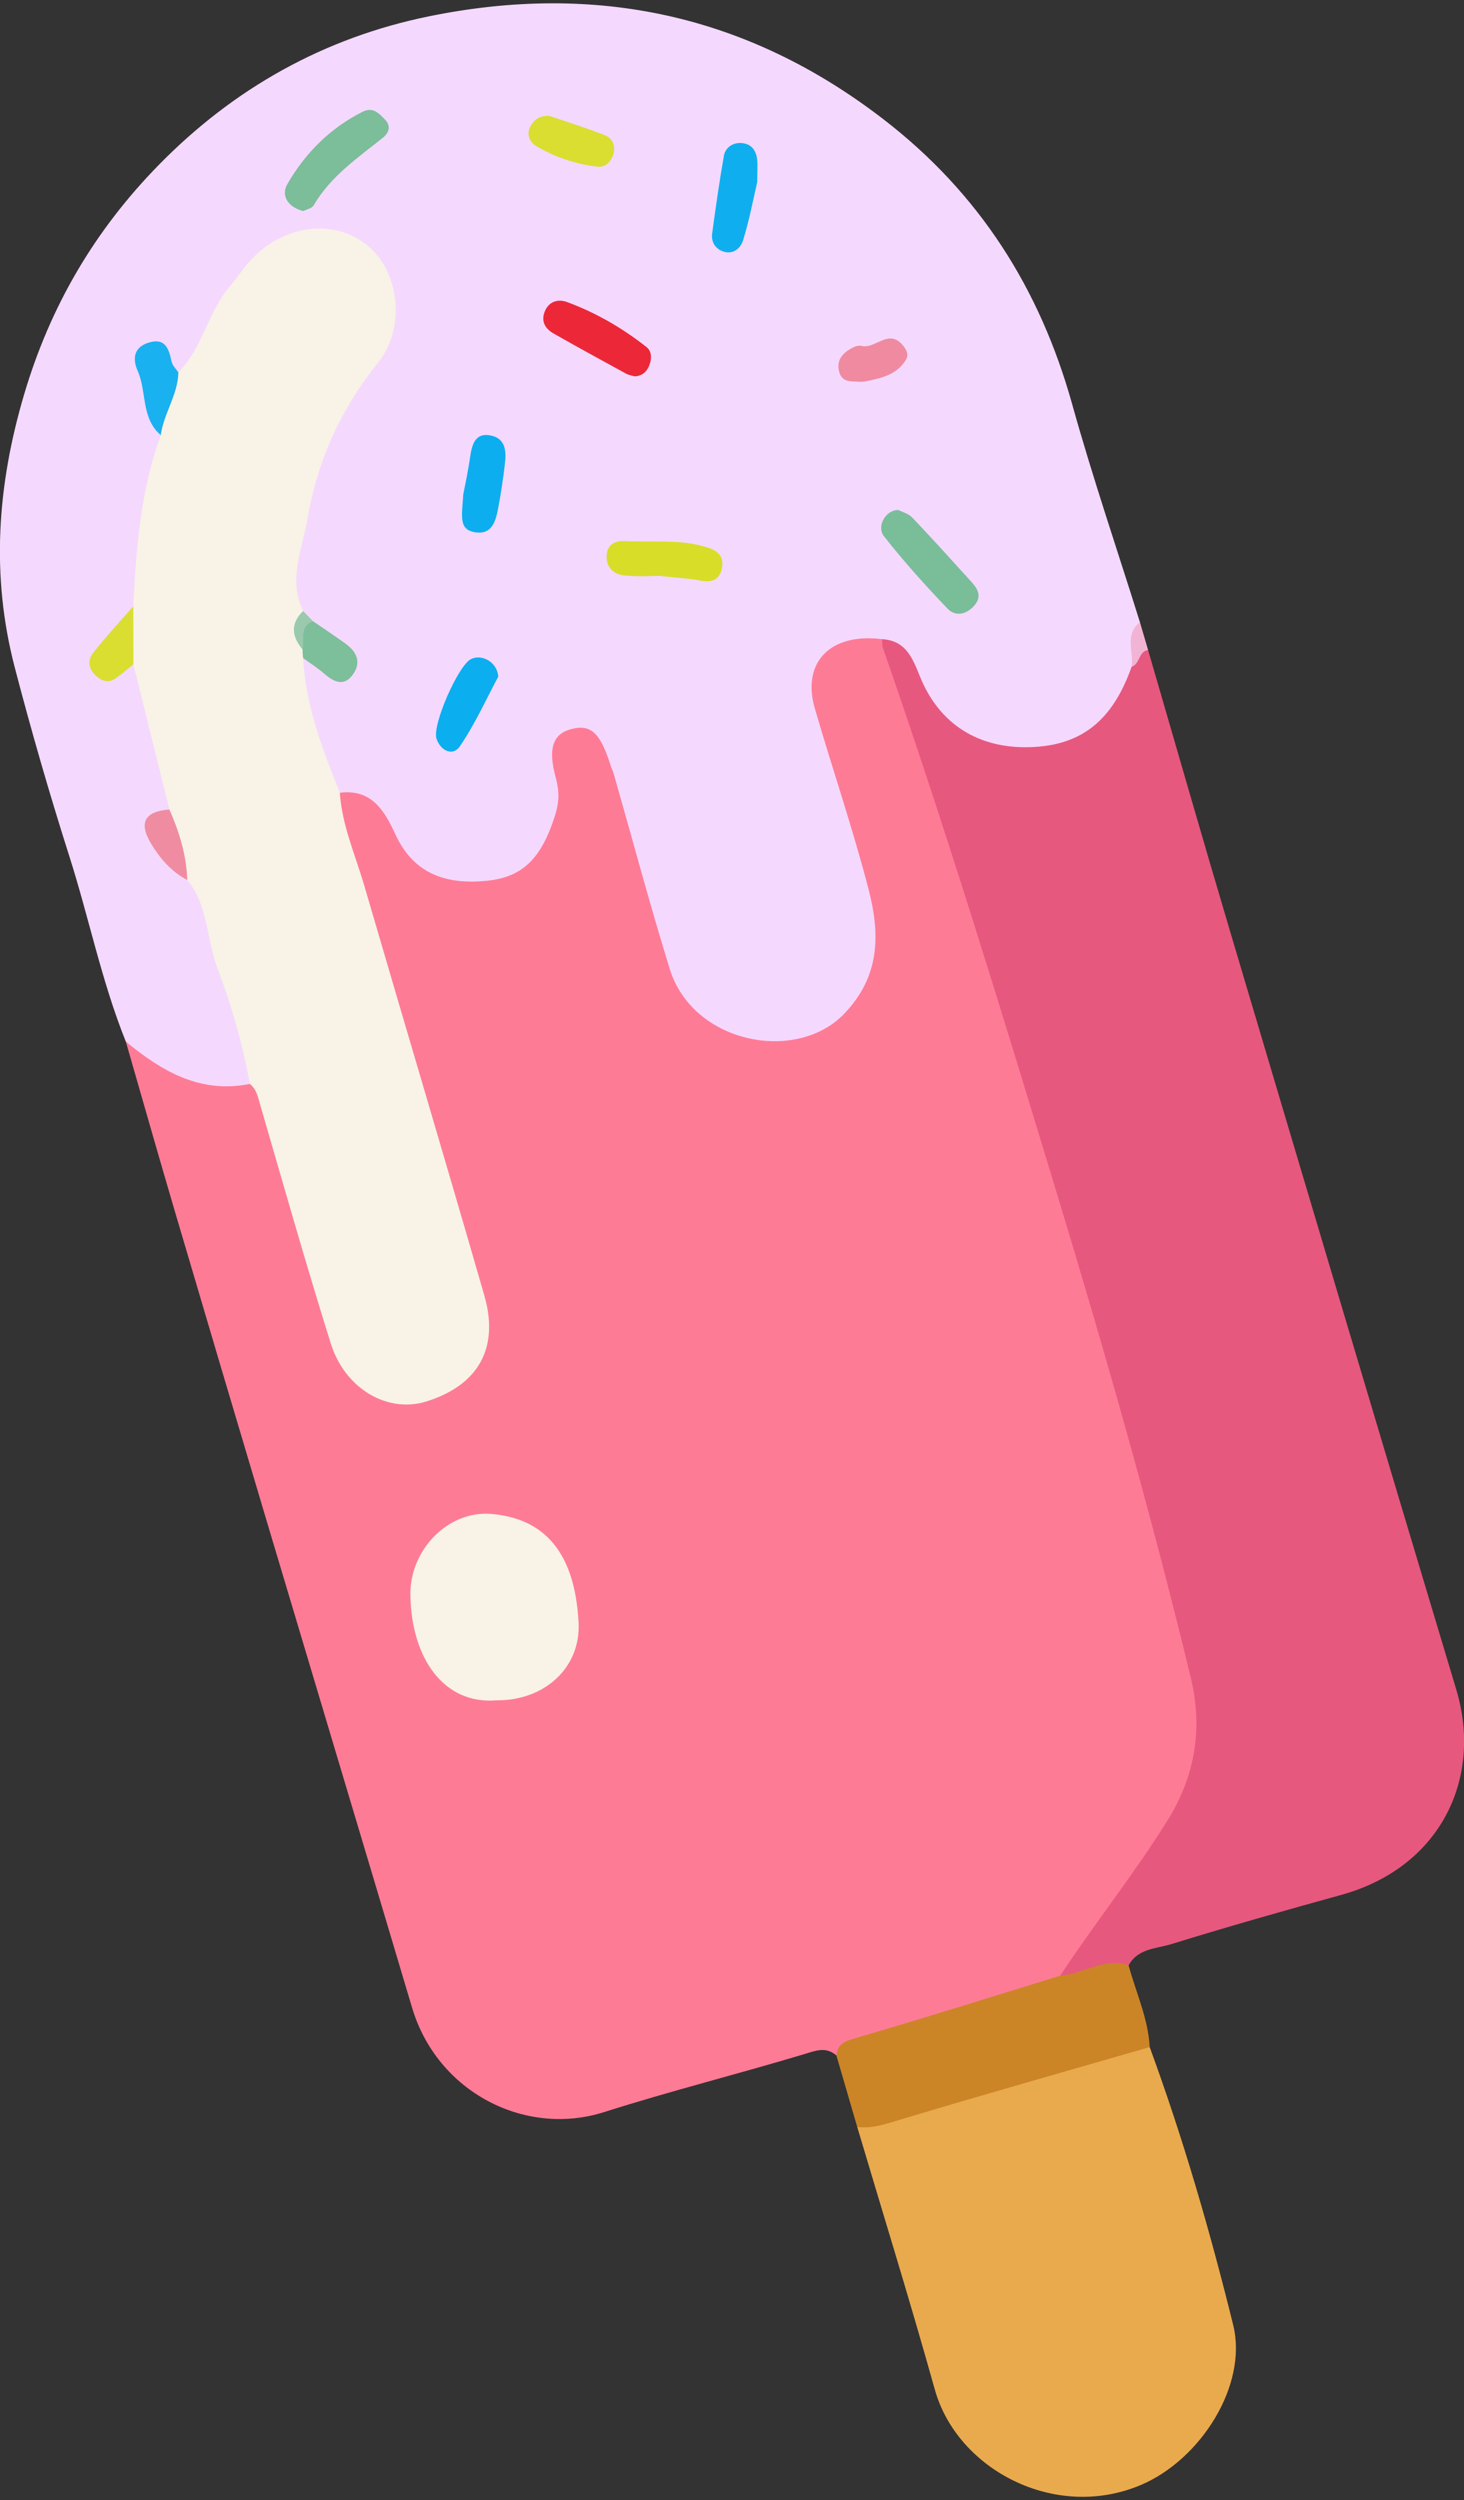 <?xml version="1.0" encoding="utf-8"?>
<!-- Generator: Adobe Illustrator 16.0.0, SVG Export Plug-In . SVG Version: 6.00 Build 0)  -->
<!DOCTYPE svg PUBLIC "-//W3C//DTD SVG 1.1//EN" "http://www.w3.org/Graphics/SVG/1.1/DTD/svg11.dtd">
<svg version="1.1" id="Layer_1" xmlns="http://www.w3.org/2000/svg" xmlns:xlink="http://www.w3.org/1999/xlink" x="0px" y="0px"
	 width="164.41px" height="280.63px" viewBox="0 0 164.41 280.63" enable-background="new 0 0 164.41 280.63" xml:space="preserve">
<rect x="0" y="0" width="164.41" height="280.63" fill="#333333" stroke="none"/>
<path fill-rule="evenodd" clip-rule="evenodd" fill="#FE7B96" d="M93.932,230.72c-1.199-1.039-2.334-0.536-3.682-0.132
	c-7.444,2.235-14.995,4.128-22.399,6.484c-8.89,2.828-18.752-2.242-21.573-11.715c-5.383-18.073-10.811-36.135-16.202-54.206
	c-3.499-11.728-6.984-23.459-10.444-35.199c-1.868-6.338-3.671-12.696-5.504-19.044c4.818,1.144,9.037,4.319,14.232,4.189
	c1.98,1.135,2.136,3.269,2.714,5.126c2.366,7.612,4.445,15.313,7.009,22.865c0.997,2.937,2.48,5.466,5.627,6.537
	c5.581,1.898,10.766-3.184,9.414-9.595c-1.68-7.966-4.45-15.65-6.74-23.458c-2.758-9.403-5.679-18.757-8.375-28.179
	c-0.54-1.885-1.439-3.792-0.189-5.752c2.671-1.563,4.365,0.142,6.009,1.851c1.156,1.201,1.847,2.757,2.896,4.048
	c2.271,2.794,5.296,3.262,8.572,2.592c3.364-0.688,4.886-3.176,5.638-6.278c0.197-0.812,0.221-1.643,0.19-2.477
	c-0.115-3.133-0.902-6.933,3.648-7.353c4.261-0.393,4.659,3.479,5.574,6.434c2.015,6.505,3.845,13.065,5.896,19.559
	c1.858,5.883,6.869,9.182,12.448,8.246c5.271-0.884,8.547-5.572,7.9-12.005c-0.771-7.661-3.979-14.72-5.962-22.085
	c-1.388-5.157-0.02-8.632,4.166-10.343c1.719-0.702,3.51-1.277,4.996,0.545c5.66,14.039,9.805,28.59,14.312,43.01
	c7.235,23.152,14.083,46.42,20.064,69.943c2.201,8.657,1.516,16.38-3.771,23.649c-3.514,4.832-6.617,9.967-10.677,14.395
	C111.537,226.42,102.571,228.066,93.932,230.72z"/>
<path fill-rule="evenodd" clip-rule="evenodd" fill="#F5D8FE" d="M99.064,71.742c-5.809-0.727-9.067,2.586-7.55,7.805
	c1.981,6.817,4.297,13.544,6.062,20.415c1.262,4.916,1.273,9.652-2.818,13.876c-5.339,5.51-16.946,3.333-19.552-5.098
	c-2.242-7.252-4.196-14.593-6.284-21.893c-0.09-0.316-0.25-0.613-0.35-0.928c-1.16-3.694-2.235-4.675-4.468-4.068
	c-1.961,0.534-2.607,2.09-1.692,5.437c0.422,1.545,0.394,2.778-0.092,4.289c-1.542,4.796-3.618,6.89-7.68,7.29
	c-4.545,0.447-8.198-0.762-10.254-5.247c-1.208-2.635-2.666-5.083-6.221-4.636c-4.278-3.852-4.676-9.033-4.896-14.272
	c1.181-2.711,3.09,0.252,4.593-0.592c-0.344-1.972-2.374-2.423-3.4-3.754c-0.529-0.494-1.001-1.035-1.413-1.632
	c-1.574-6.618,0.4-12.776,2.664-18.827c1.339-3.58,3.41-6.813,5.556-10.005c2.792-4.15,2.248-8.558-1.046-11.207
	c-3.354-2.698-8.112-1.958-11.481,1.821c-2.006,2.25-3.497,4.843-4.902,7.496c-0.841,1.589-1.411,3.429-3.31,4.194
	c-1.412,0.354-2.09-1.298-3.445-1.511c-0.37,3.316,1.506,5.97,1.573,8.947c-0.94,5.73-1.84,11.463-2.596,17.214
	c-0.56,2.749-2.971,4.501-4.041,6.88c1.144,1.42,2.759,0.116,3.748,1.161c2.396,4.761,2.887,10.016,3.934,15.125
	c-3.663,4.278,0.323,6.21,2.675,8.647c2.958,6.491,4.513,13.423,6.393,20.25c0.269,0.977,0.07,1.972-0.712,2.746
	c-5.569,1.126-9.885-1.419-13.931-4.755c-2.706-6.722-4.126-13.837-6.317-20.72c-2.24-7.034-4.294-14.136-6.156-21.279
	C-1.03,64.615-0.314,54.472,2.719,44.24c2.942-9.925,7.939-18.411,15.117-25.733C26.274,9.898,36.402,4.234,48.174,1.832
	c18.704-3.816,35.783-0.215,51.074,11.583c10.749,8.294,17.541,18.984,21.163,31.97c2.293,8.22,5.056,16.31,7.607,24.458
	c-1.053,1.739,0.469,3.479,0.002,5.221c-1.582,5.907-5.18,9.173-10.876,9.879c-6.12,0.758-11.698-2.035-14.508-7.355
	C101.566,75.558,100.989,73.243,99.064,71.742z"/>
<path fill-rule="evenodd" clip-rule="evenodd" fill="#E7587E" d="M99.064,71.742c2.6,0.165,3.37,1.99,4.221,4.123
	c2.166,5.436,6.604,8.167,12.369,8.002c5.757-0.165,9.286-2.954,11.431-9.034c0.903-0.338-0.14-2.602,1.848-1.867
	c3.057,10.492,6.064,20.998,9.178,31.472c8.446,28.413,16.897,56.825,25.431,85.212c2.999,9.979-1.779,19.982-12.956,23.057
	c-6.384,1.755-12.754,3.571-19.08,5.521c-1.666,0.514-3.736,0.477-4.76,2.377c-2.459,1.061-4.854,2.549-7.683,1.156
	c3.89-5.913,8.325-11.438,12.073-17.463c3.158-5.075,3.93-10.445,2.584-16.017c-4.392-18.177-9.521-36.157-14.949-54.051
	c-6.245-20.593-12.537-41.173-19.619-61.5C99.045,72.428,99.09,72.073,99.064,71.742z"/>
<path fill-rule="evenodd" clip-rule="evenodd" fill="#E9AA4E" d="M129.114,229.78c3.747,10.215,6.779,20.658,9.377,31.207
	c1.656,6.73-3.637,15.088-10.368,17.942c-9.603,4.071-20.625-1.698-23.146-10.729c-2.754-9.859-5.793-19.64-8.707-29.455
	c4.332-2.979,9.604-3.288,14.382-5.006c4.182-1.503,8.514-2.589,12.777-3.87C125.261,229.319,127.202,228.416,129.114,229.78z"/>
<path fill-rule="evenodd" clip-rule="evenodd" fill="#CB8527" d="M129.114,229.78c-9.363,2.702-18.743,5.353-28.075,8.158
	c-1.593,0.479-3.095,1.02-4.77,0.807c-0.779-2.675-1.559-5.35-2.338-8.024c0.145-1.402,1.072-1.636,2.307-1.996
	c7.637-2.227,15.223-4.623,22.824-6.963c2.593-0.178,4.925-2.081,7.683-1.156C127.569,223.655,128.943,226.562,129.114,229.78z"/>
<path fill-rule="evenodd" clip-rule="evenodd" fill="#F2B4D4" d="M128.933,72.965c-1.094,0.149-0.891,1.583-1.848,1.867
	c0.262-1.673-0.853-3.603,0.934-4.99C128.323,70.883,128.628,71.924,128.933,72.965z"/>
<path fill-rule="evenodd" clip-rule="evenodd" fill="#F8F3E6" d="M28.059,121.664c-0.807-4.447-2.043-8.796-3.641-13
	c-1.24-3.263-1.015-7.022-3.384-9.881c-1.335-2.47-3.112-4.827-2.005-7.915c-1.348-5.433-2.696-10.865-4.044-16.298
	c-1.933-2.166-0.735-4.338-0.017-6.51c0.313-6.521,0.832-13.008,3.084-19.218c-0.636-2.709-0.286-5.141,1.979-7.034
	c2.718-2.75,3.309-6.767,5.812-9.697c0.833-0.975,1.55-2.12,2.466-3.069c3.695-3.83,9.156-4.492,12.851-1.574
	c3.665,2.895,4.499,9.27,1.273,13.273c-4.157,5.159-6.796,10.999-7.874,17.373c-0.57,3.375-2.255,6.907-0.516,10.471
	c-0.092,1.441,0.369,2.814,0.521,4.227c-0.002,0.437-0.187,0.783-0.525,1.051c0.292,5.335,2.164,10.24,4.125,15.121
	c0.241,3.661,1.744,6.994,2.753,10.451c4.476,15.338,9.056,30.646,13.479,45.999c1.702,5.905-0.713,10.068-6.522,11.877
	c-4.31,1.342-9.116-1.375-10.726-6.51c-2.858-9.114-5.458-18.309-8.125-27.481C28.83,122.647,28.597,122.091,28.059,121.664z"/>
<path fill-rule="evenodd" clip-rule="evenodd" fill="#F8F3E6" d="M55.78,190.853c-5.945,0.508-9.591-4.734-9.693-11.832
	c-0.073-5.074,4.268-9.514,9.112-9.086c6.006,0.528,9.357,4.377,9.776,12.17C65.251,187.25,61.064,190.908,55.78,190.853z"/>
<path fill-rule="evenodd" clip-rule="evenodd" fill="#7CBD9A" d="M34.063,23.692c-1.741-0.444-2.527-1.738-1.803-3.003
	c1.991-3.479,4.774-6.271,8.419-8.124c1.207-0.613,1.833,0.128,2.528,0.825c0.792,0.793,0.435,1.56-0.249,2.104
	c-2.836,2.256-5.841,4.32-7.733,7.555C35.021,23.397,34.412,23.508,34.063,23.692z"/>
<path fill-rule="evenodd" clip-rule="evenodd" fill="#EC2738" d="M71.262,42.242c-0.316-0.095-0.658-0.139-0.94-0.293
	c-2.736-1.497-5.474-2.99-8.184-4.533c-0.946-0.539-1.403-1.399-0.946-2.489c0.466-1.11,1.5-1.383,2.461-1.031
	c3.253,1.19,6.237,2.924,8.954,5.062c0.662,0.521,0.594,1.516,0.199,2.297C72.505,41.853,71.979,42.229,71.262,42.242z"/>
<path fill-rule="evenodd" clip-rule="evenodd" fill="#7ABD99" d="M100.896,57.249c0.425,0.223,1.133,0.403,1.559,0.852
	c2.264,2.377,4.461,4.817,6.668,7.246c0.713,0.783,1.143,1.642,0.31,2.606c-0.894,1.035-2.128,1.3-3.03,0.357
	c-2.488-2.599-4.902-5.285-7.128-8.109C98.393,59.081,99.475,57.214,100.896,57.249z"/>
<path fill-rule="evenodd" clip-rule="evenodd" fill="#D8DE28" d="M74.029,64.642c-0.547,0-2.206,0.113-3.841-0.037
	c-1.255-0.115-2.153-0.905-2.059-2.308c0.084-1.256,1.05-1.621,2.101-1.564c2.953,0.159,5.947-0.216,8.852,0.606
	c1.168,0.331,2.244,0.807,2.01,2.321c-0.228,1.477-1.171,1.764-2.527,1.491C77.442,64.927,76.281,64.885,74.029,64.642z"/>
<path fill-rule="evenodd" clip-rule="evenodd" fill="#0FAFEF" d="M85.037,20.446c-0.422,1.803-0.873,4.221-1.595,6.554
	c-0.27,0.87-1.155,1.665-2.33,1.191c-0.843-0.34-1.257-1.088-1.135-1.98c0.399-2.92,0.805-5.841,1.322-8.741
	c0.148-0.833,0.88-1.415,1.791-1.419c1.152-0.005,1.797,0.698,1.934,1.804C85.103,18.502,85.037,19.168,85.037,20.446z"/>
<path fill-rule="evenodd" clip-rule="evenodd" fill="#0DAEEF" d="M52.026,55.492c0.138-0.736,0.526-2.497,0.783-4.276
	c0.21-1.458,0.647-2.729,2.402-2.312c1.627,0.388,1.648,1.851,1.486,3.202c-0.195,1.625-0.431,3.248-0.735,4.855
	c-0.281,1.482-0.663,3.128-2.677,2.773C51.46,59.412,51.891,57.835,52.026,55.492z"/>
<path fill-rule="evenodd" clip-rule="evenodd" fill="#0BAEEF" d="M55.957,75.946c-1.292,2.41-2.577,5.283-4.323,7.841
	c-0.768,1.125-2.166,0.506-2.615-0.885c-0.493-1.526,2.396-8.083,3.817-8.888C53.997,73.356,55.829,74.239,55.957,75.946z"/>
<path fill-rule="evenodd" clip-rule="evenodd" fill="#D9DE30" d="M61.712,13.016c1.956,0.669,4.145,1.343,6.267,2.185
	c0.795,0.315,1.171,1.192,0.917,2.072c-0.24,0.834-0.88,1.542-1.773,1.44c-2.458-0.282-4.8-1.071-6.923-2.328
	c-0.638-0.377-1.127-1.246-0.657-2.152C59.942,13.462,60.541,12.943,61.712,13.016z"/>
<path fill-rule="evenodd" clip-rule="evenodd" fill="#19B1EF" d="M20.031,41.808c-0.053,2.516-1.645,4.598-1.979,7.034
	c-2.225-1.913-1.553-4.868-2.59-7.213c-0.629-1.423-0.396-2.678,1.26-3.18c1.843-0.558,2.248,0.716,2.546,2.14
	C19.36,41.029,19.768,41.403,20.031,41.808z"/>
<path fill-rule="evenodd" clip-rule="evenodd" fill="#F08AA0" d="M96.572,42.852c-0.891-0.078-2.011,0.161-2.336-1.149
	c-0.343-1.376,0.479-2.146,1.565-2.706c0.277-0.143,0.663-0.243,0.952-0.171c1.539,0.384,2.973-1.922,4.554-0.16
	c0.47,0.523,0.802,1.117,0.411,1.751c-1.044,1.692-2.83,2.055-4.602,2.405C96.959,42.854,96.791,42.842,96.572,42.852z"/>
<path fill-rule="evenodd" clip-rule="evenodd" fill="#D9DE31" d="M14.967,68.059c0.005,2.17,0.011,4.34,0.017,6.51
	c-0.644,0.515-1.268,1.056-1.936,1.537c-0.787,0.567-1.531,0.409-2.234-0.218c-0.892-0.796-1.02-1.776-0.33-2.642
	C11.907,71.46,13.465,69.782,14.967,68.059z"/>
<path fill-rule="evenodd" clip-rule="evenodd" fill="#7DBE9B" d="M34.039,73.863c-0.04-0.319-0.061-0.64-0.063-0.961
	c-0.216-1.282-1.409-2.921,1.164-3.184c1.215,0.836,2.444,1.652,3.642,2.513c1.206,0.867,1.827,2.019,0.919,3.379
	c-1.015,1.522-2.173,0.978-3.308-0.008C35.659,74.965,34.827,74.438,34.039,73.863z"/>
<path fill-rule="evenodd" clip-rule="evenodd" fill="#F08CA1" d="M19.028,90.867c1.113,2.525,1.91,5.131,2.005,7.915
	c-1.778-0.935-3.039-2.384-4.06-4.074C15.503,92.273,16.321,91.066,19.028,90.867z"/>
<path fill-rule="evenodd" clip-rule="evenodd" fill="#9AC9AE" d="M35.14,69.718c-1.556,0.635-0.892,2.08-1.164,3.184
	c-1.213-1.458-1.399-2.9,0.067-4.317C34.408,68.962,34.774,69.34,35.14,69.718z"/>
</svg>
